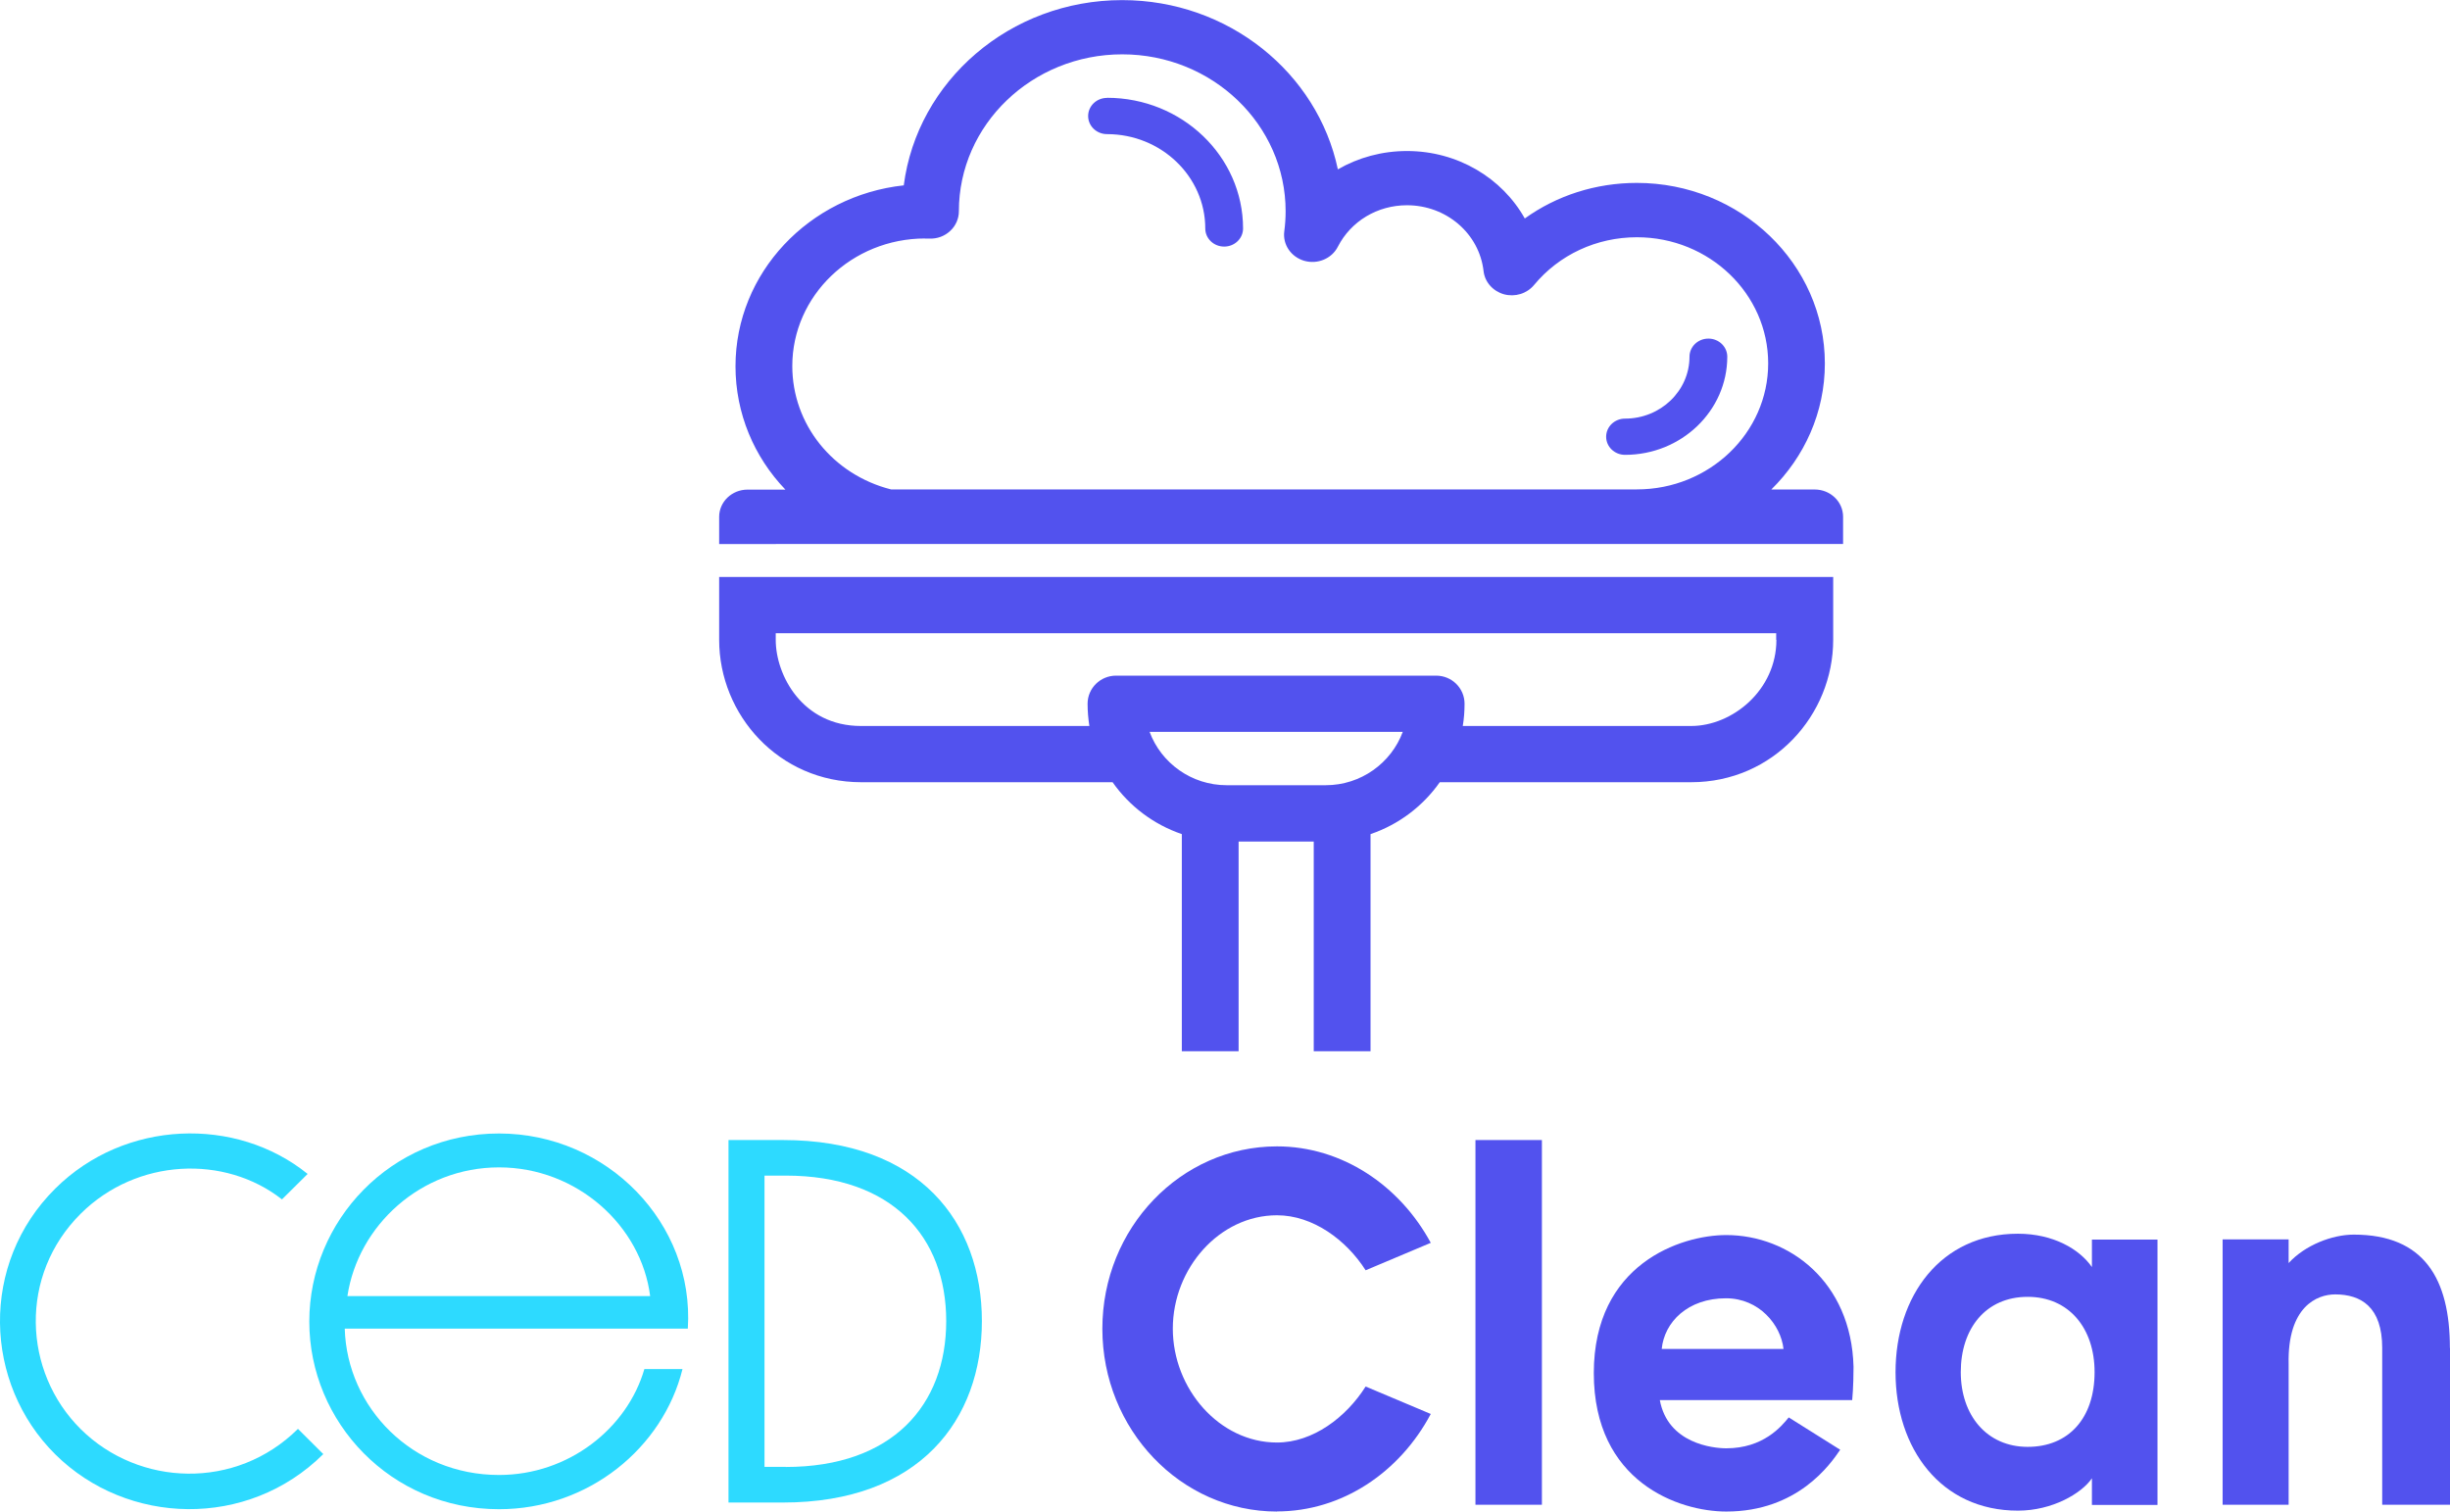 <?xml version="1.0" encoding="UTF-8"?><svg id="Calque_1" xmlns="http://www.w3.org/2000/svg" viewBox="0 0 220.45 136.02"><path d="M29.09,130.85c-6.82,6.77-17.65,6.43-24.11.03-6.46-6.4-6.82-17.17,0-23.93,6.26-6.21,16.27-6.51,22.7-1.31l-2.31,2.29c-5.13-4.03-13.06-3.72-18.1,1.28-5.58,5.54-5.22,14.23,0,19.4,5.22,5.17,13.96,5.51,19.54-.03" style="fill:#2ddaff; stroke-width:0px;"/><path d="M27.83,118.92c0-9.06,7.34-16.92,17.07-16.92s17.59,8.07,16.99,17.56h-30.87c.2,7.12,6.1,13.17,13.88,13.17,6.26,0,11.53-4.19,13.08-9.53h3.43c-1.75,7.08-8.45,12.61-16.51,12.61-9.73,0-17.07-7.83-17.07-16.88ZM58.5,116.63c-.8-6.33-6.58-11.58-13.6-11.58s-12.68,5.22-13.64,11.58h27.24Z" style="fill:#2ddaff; stroke-width:0px;"/><path d="M65.55,102.59h4.9c12.32,0,17.9,7.43,17.9,16.29s-5.58,16.33-17.9,16.33h-4.9v-32.62ZM70.7,132.01c9.61,0,14.44-5.58,14.44-13.13s-4.83-13.09-14.44-13.09h-1.91v26.21h1.91Z" style="fill:#2ddaff; stroke-width:0px;"/><path d="M114.9,136.02c-8.65,0-15.71-7.38-15.71-16.45s7.06-16.41,15.71-16.41c5.86,0,11.05,3.52,13.84,8.68l-5.86,2.47c-1.75-2.74-4.75-4.95-7.98-4.95-5.18,0-9.37,4.78-9.37,10.2s4.19,10.25,9.37,10.25c3.23,0,6.22-2.26,7.98-5.04l5.86,2.47c-2.79,5.25-7.98,8.77-13.84,8.77Z" style="fill:#5252ee; stroke-width:0px;"/><path d="M132.76,102.59h5.98v32.82h-5.98v-32.82Z" style="fill:#5252ee; stroke-width:0px;"/><path d="M143.41,123.56c0-9.81,7.82-12.42,11.92-12.42,5.62,0,11.25,4.17,11.45,11.85,0,1.82-.12,3-.12,3h-17.31c.72,3.91,4.78,4.34,5.98,4.34,3.31,0,4.95-1.95,5.62-2.78l4.63,2.91c-.88,1.3-3.83,5.56-10.25,5.56-4.27,0-11.92-2.65-11.92-12.46ZM149.51,121.39h10.97c-.24-2.17-2.19-4.56-5.18-4.56-3.43,0-5.54,2.13-5.78,4.56Z" style="fill:#5252ee; stroke-width:0px;"/><path d="M188.23,133.03c-.92,1.35-3.55,2.91-6.66,2.91-6.94,0-11.01-5.6-11.01-12.46s4.07-12.46,11.01-12.46c3.19,0,5.54,1.39,6.66,3v-2.47h5.9v23.88h-5.9v-2.39ZM182.45,116.7c-3.79,0-6.02,2.87-6.02,6.77s2.35,6.73,6.02,6.73,6.02-2.56,6.02-6.73c0-3.95-2.31-6.77-6.02-6.77Z" style="fill:#5252ee; stroke-width:0px;"/><path d="M220.45,121.3v14.11h-6.1v-14.11c0-3.69-1.91-4.82-4.23-4.82-1.63,0-4.31,1.09-4.19,6.3v12.63h-5.94v-23.88h5.94v2.13c1.47-1.61,3.91-2.56,5.86-2.56,6.34,0,8.65,3.99,8.65,10.2Z" style="fill:#5252ee; stroke-width:0px;"/><path d="M64.71,51.92v5.66c0,6.75,5.37,12.81,12.78,12.81h22.62c1.51,2.15,3.68,3.8,6.23,4.67v19.54h5.11v-18.87h6.76v18.87h5.11v-19.54c2.54-.86,4.72-2.52,6.23-4.67h22.62c7.4,0,12.78-6.06,12.78-12.81v-5.66h-100.24ZM119.28,70.66h-8.9c-3.18,0-5.9-2-6.94-4.8h22.78c-1.04,2.8-3.76,4.8-6.94,4.8ZM159.84,57.58c0,4.53-3.97,7.75-7.67,7.75h-20.55c.11-.65.16-1.32.16-2,0-1.4-1.14-2.53-2.56-2.53h-28.8c-1.41,0-2.56,1.13-2.56,2.53,0,.68.06,1.35.16,2h-20.55c-5.27,0-7.67-4.57-7.67-7.75v-.6h90.02v.6Z" style="fill:#5252ee; stroke-width:0px;"/><path d="M99.61,8.81c-.94,0-1.7.73-1.7,1.63s.76,1.63,1.7,1.63c4.87,0,8.84,3.81,8.84,8.49,0,.9.76,1.63,1.7,1.63s1.7-.73,1.7-1.63c0-6.48-5.49-11.76-12.24-11.76Z" style="fill:#5252ee; stroke-width:0px;"/><path d="M155.42,32.1c0-.9-.76-1.63-1.7-1.63s-1.7.73-1.7,1.63c0,3.07-2.6,5.57-5.8,5.57-.94,0-1.7.73-1.7,1.63s.76,1.63,1.7,1.63c5.07,0,9.2-3.96,9.2-8.84Z" style="fill:#5252ee; stroke-width:0px;"/><path d="M69.81,48.95h96.03v-2.45c0-1.35-1.14-2.45-2.55-2.45h-3.91c2.98-2.93,4.82-6.93,4.82-11.34,0-8.96-7.59-16.25-16.92-16.25-3.69,0-7.2,1.13-10.08,3.2-2.04-3.64-6.04-6.07-10.6-6.07-2.25,0-4.38.59-6.22,1.65-1.83-8.68-9.84-15.23-19.41-15.23-10.09,0-18.44,7.28-19.65,16.67-8.51.92-15.14,7.87-15.14,16.28,0,4.24,1.67,8.16,4.49,11.1h-3.41c-1.41,0-2.55,1.1-2.55,2.45v2.45h5.1ZM83.24,21.47c.13,0,.26,0,.39,0,.7.03,1.37-.22,1.87-.69.5-.46.78-1.11.78-1.77,0-7.79,6.59-14.12,14.7-14.12s14.7,6.33,14.7,14.12c0,.6-.04,1.21-.12,1.8-.16,1.19.6,2.31,1.8,2.66,1.19.34,2.47-.19,3.02-1.27,1.18-2.3,3.56-3.73,6.22-3.73,3.54,0,6.5,2.54,6.89,5.92.11.99.84,1.81,1.83,2.09,1,.27,2.06-.05,2.71-.83,2.26-2.73,5.63-4.3,9.26-4.3,6.51,0,11.81,5.09,11.81,11.35s-5.3,11.34-11.81,11.34h-67.12c-5.24-1.33-8.88-5.86-8.88-11.1,0-6.33,5.36-11.48,11.95-11.48Z" style="fill:#5252ee; stroke-width:0px;"/></svg>